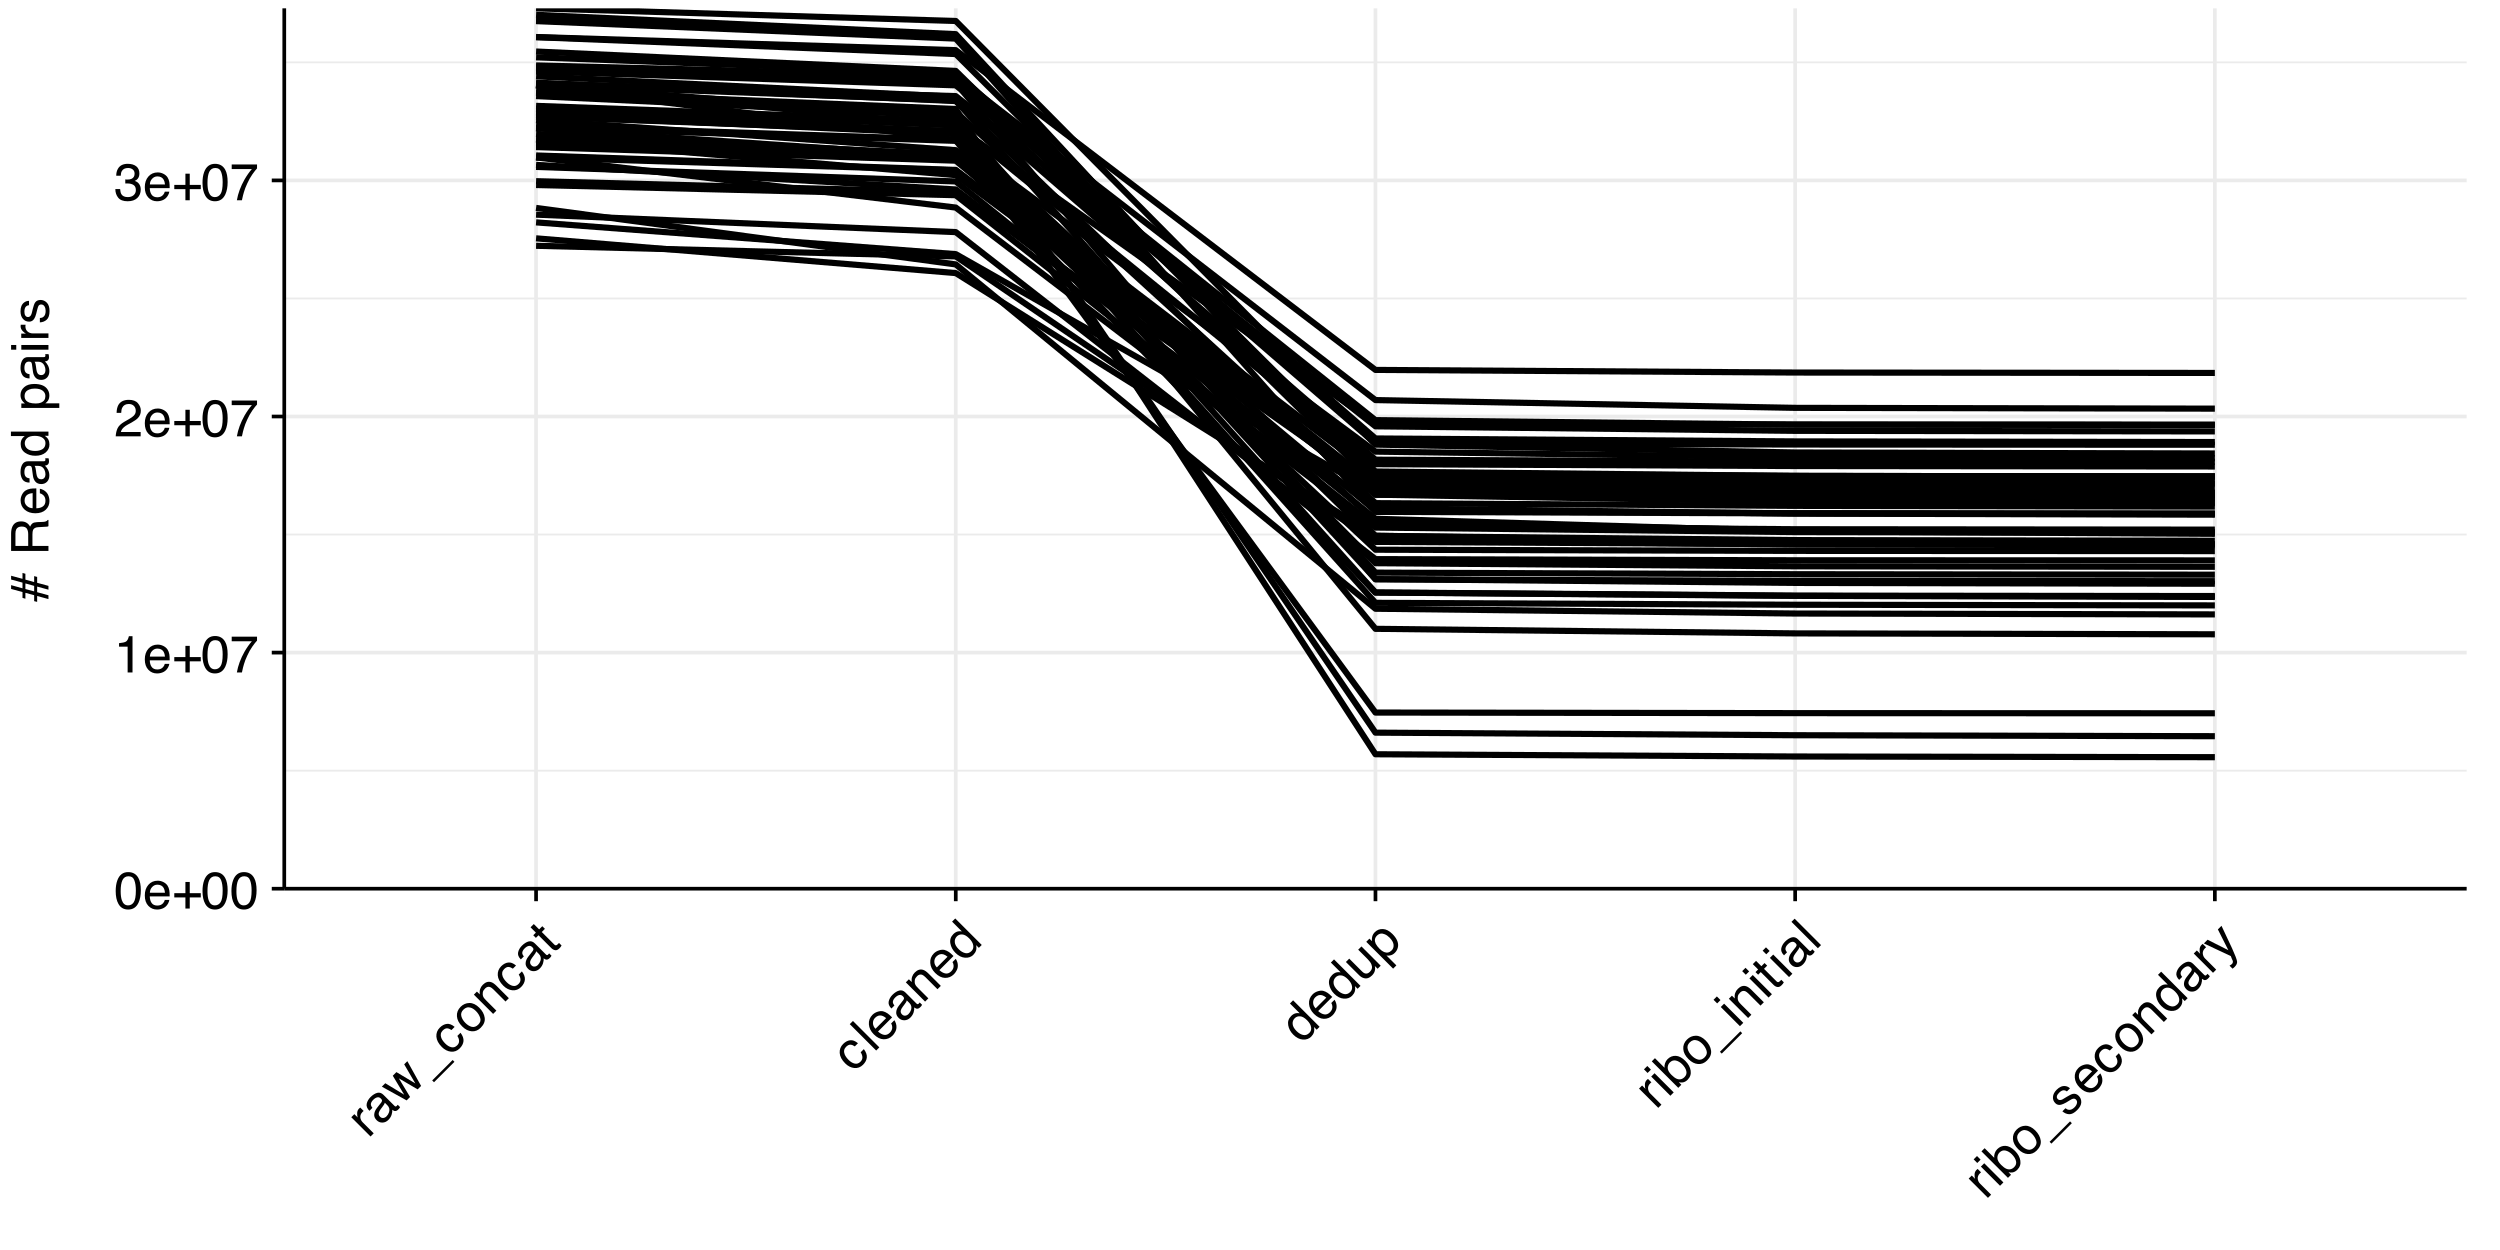 <?xml version="1.0" encoding="UTF-8"?>
<svg xmlns="http://www.w3.org/2000/svg" xmlns:xlink="http://www.w3.org/1999/xlink" width="432" height="216" viewBox="0 0 432 216">
<defs>
<g>
<g id="glyph-0-0">
<path d="M 0.297 0 L 0.297 -6.453 L 5.422 -6.453 L 5.422 0 Z M 4.609 -0.812 L 4.609 -5.641 L 1.094 -5.641 L 1.094 -0.812 Z M 4.609 -0.812 "/>
</g>
<g id="glyph-0-1">
<path d="M 2.438 -6.297 C 3.25 -6.297 3.836 -5.957 4.203 -5.281 C 4.484 -4.77 4.625 -4.062 4.625 -3.156 C 4.625 -2.301 4.492 -1.594 4.234 -1.031 C 3.867 -0.227 3.27 0.172 2.438 0.172 C 1.676 0.172 1.113 -0.156 0.75 -0.812 C 0.438 -1.363 0.281 -2.098 0.281 -3.016 C 0.281 -3.734 0.375 -4.348 0.562 -4.859 C 0.906 -5.816 1.531 -6.297 2.438 -6.297 Z M 2.422 -0.547 C 2.836 -0.547 3.164 -0.727 3.406 -1.094 C 3.645 -1.457 3.766 -2.133 3.766 -3.125 C 3.766 -3.844 3.676 -4.43 3.5 -4.891 C 3.332 -5.348 2.992 -5.578 2.484 -5.578 C 2.016 -5.578 1.672 -5.359 1.453 -4.922 C 1.242 -4.484 1.141 -3.836 1.141 -2.984 C 1.141 -2.348 1.207 -1.832 1.344 -1.438 C 1.551 -0.844 1.91 -0.547 2.422 -0.547 Z M 2.422 -0.547 "/>
</g>
<g id="glyph-0-2">
<path d="M 2.547 -4.812 C 2.879 -4.812 3.203 -4.734 3.516 -4.578 C 3.828 -4.422 4.066 -4.219 4.234 -3.969 C 4.391 -3.727 4.492 -3.453 4.547 -3.141 C 4.586 -2.922 4.609 -2.57 4.609 -2.094 L 1.172 -2.094 C 1.18 -1.625 1.289 -1.242 1.5 -0.953 C 1.707 -0.66 2.035 -0.516 2.484 -0.516 C 2.898 -0.516 3.227 -0.648 3.469 -0.922 C 3.613 -1.086 3.711 -1.273 3.766 -1.484 L 4.547 -1.484 C 4.523 -1.305 4.457 -1.109 4.344 -0.891 C 4.227 -0.68 4.098 -0.508 3.953 -0.375 C 3.711 -0.145 3.414 0.008 3.062 0.094 C 2.875 0.145 2.66 0.172 2.422 0.172 C 1.828 0.172 1.328 -0.039 0.922 -0.469 C 0.516 -0.895 0.312 -1.492 0.312 -2.266 C 0.312 -3.016 0.516 -3.625 0.922 -4.094 C 1.336 -4.57 1.879 -4.812 2.547 -4.812 Z M 3.797 -2.734 C 3.766 -3.078 3.691 -3.348 3.578 -3.547 C 3.359 -3.93 2.992 -4.125 2.484 -4.125 C 2.129 -4.125 1.828 -3.988 1.578 -3.719 C 1.328 -3.457 1.195 -3.129 1.188 -2.734 Z M 2.469 -4.828 Z M 2.469 -4.828 "/>
</g>
<g id="glyph-0-3">
<path d="M 0.406 -1.922 L 0.406 -2.656 L 2.328 -2.656 L 2.328 -4.594 L 3.078 -4.594 L 3.078 -2.656 L 4.984 -2.656 L 4.984 -1.922 L 3.078 -1.922 L 3.078 0 L 2.328 0 L 2.328 -1.922 Z M 0.406 -1.922 "/>
</g>
<g id="glyph-0-4">
<path d="M 0.859 -4.453 L 0.859 -5.062 C 1.43 -5.113 1.828 -5.203 2.047 -5.328 C 2.273 -5.461 2.445 -5.773 2.562 -6.266 L 3.188 -6.266 L 3.188 0 L 2.344 0 L 2.344 -4.453 Z M 0.859 -4.453 "/>
</g>
<g id="glyph-0-5">
<path d="M 4.703 -6.188 L 4.703 -5.5 C 4.504 -5.301 4.234 -4.957 3.891 -4.469 C 3.555 -3.988 3.266 -3.469 3.016 -2.906 C 2.754 -2.352 2.562 -1.852 2.438 -1.406 C 2.344 -1.113 2.227 -0.645 2.094 0 L 1.219 0 C 1.426 -1.195 1.867 -2.395 2.547 -3.594 C 2.941 -4.281 3.363 -4.879 3.812 -5.391 L 0.328 -5.391 L 0.328 -6.188 Z M 4.703 -6.188 "/>
</g>
<g id="glyph-0-6">
<path d="M 0.281 0 C 0.312 -0.539 0.422 -1.008 0.609 -1.406 C 0.805 -1.812 1.191 -2.18 1.766 -2.516 L 2.609 -3 C 2.984 -3.219 3.242 -3.406 3.391 -3.562 C 3.629 -3.801 3.75 -4.078 3.75 -4.391 C 3.75 -4.754 3.641 -5.047 3.422 -5.266 C 3.203 -5.484 2.91 -5.594 2.547 -5.594 C 2.004 -5.594 1.629 -5.383 1.422 -4.969 C 1.305 -4.75 1.242 -4.445 1.234 -4.062 L 0.438 -4.062 C 0.445 -4.602 0.547 -5.051 0.734 -5.406 C 1.078 -6.008 1.68 -6.312 2.547 -6.312 C 3.273 -6.312 3.801 -6.113 4.125 -5.719 C 4.457 -5.332 4.625 -4.906 4.625 -4.438 C 4.625 -3.926 4.445 -3.492 4.094 -3.141 C 3.895 -2.93 3.531 -2.676 3 -2.375 L 2.391 -2.047 C 2.109 -1.891 1.883 -1.738 1.719 -1.594 C 1.426 -1.344 1.242 -1.062 1.172 -0.75 L 4.594 -0.75 L 4.594 0 Z M 0.281 0 "/>
</g>
<g id="glyph-0-7">
<path d="M 2.344 0.172 C 1.594 0.172 1.051 -0.031 0.719 -0.438 C 0.383 -0.852 0.219 -1.352 0.219 -1.938 L 1.047 -1.938 C 1.078 -1.531 1.148 -1.234 1.266 -1.047 C 1.473 -0.711 1.844 -0.547 2.375 -0.547 C 2.789 -0.547 3.125 -0.656 3.375 -0.875 C 3.633 -1.102 3.766 -1.395 3.766 -1.75 C 3.766 -2.176 3.629 -2.473 3.359 -2.641 C 3.098 -2.816 2.734 -2.906 2.266 -2.906 C 2.211 -2.906 2.156 -2.906 2.094 -2.906 C 2.039 -2.906 1.988 -2.906 1.938 -2.906 L 1.938 -3.609 C 2.02 -3.598 2.086 -3.586 2.141 -3.578 C 2.191 -3.578 2.254 -3.578 2.328 -3.578 C 2.617 -3.578 2.859 -3.625 3.047 -3.719 C 3.379 -3.883 3.547 -4.176 3.547 -4.594 C 3.547 -4.914 3.438 -5.16 3.219 -5.328 C 3 -5.492 2.738 -5.578 2.438 -5.578 C 1.906 -5.578 1.539 -5.398 1.344 -5.047 C 1.227 -4.859 1.164 -4.586 1.156 -4.234 L 0.375 -4.234 C 0.375 -4.703 0.469 -5.098 0.656 -5.422 C 0.977 -6.004 1.547 -6.297 2.359 -6.297 C 2.992 -6.297 3.488 -6.148 3.844 -5.859 C 4.195 -5.578 4.375 -5.164 4.375 -4.625 C 4.375 -4.238 4.27 -3.926 4.062 -3.688 C 3.938 -3.539 3.77 -3.426 3.562 -3.344 C 3.895 -3.25 4.148 -3.07 4.328 -2.812 C 4.516 -2.551 4.609 -2.234 4.609 -1.859 C 4.609 -1.266 4.41 -0.773 4.016 -0.391 C 3.617 -0.016 3.062 0.172 2.344 0.172 Z M 2.344 0.172 "/>
</g>
<g id="glyph-1-0">
<path d="M 0.203 -0.203 L -4.359 -4.766 L -0.734 -8.391 L 3.828 -3.828 Z M 2.688 -3.844 L -0.719 -7.25 L -3.219 -4.75 L 0.188 -1.344 Z M 2.688 -3.844 "/>
</g>
<g id="glyph-1-1">
<path d="M -2.891 -3.766 L -2.359 -4.297 L -1.781 -3.719 C -1.852 -3.875 -1.883 -4.113 -1.875 -4.438 C -1.875 -4.77 -1.766 -5.047 -1.547 -5.266 C -1.535 -5.273 -1.516 -5.289 -1.484 -5.312 C -1.453 -5.332 -1.406 -5.375 -1.344 -5.438 L -0.75 -4.844 C -0.789 -4.82 -0.828 -4.797 -0.859 -4.766 C -0.891 -4.734 -0.922 -4.703 -0.953 -4.672 C -1.234 -4.391 -1.359 -4.082 -1.328 -3.75 C -1.297 -3.414 -1.16 -3.129 -0.922 -2.891 L 0.984 -0.984 L 0.438 -0.438 Z M -2.891 -3.766 "/>
</g>
<g id="glyph-1-2">
<path d="M -0.047 -1.734 C 0.117 -1.566 0.305 -1.492 0.516 -1.516 C 0.723 -1.535 0.91 -1.629 1.078 -1.797 C 1.273 -1.992 1.422 -2.234 1.516 -2.516 C 1.66 -2.973 1.562 -3.375 1.219 -3.719 L 0.781 -4.156 C 0.758 -4.051 0.707 -3.93 0.625 -3.797 C 0.539 -3.66 0.453 -3.535 0.359 -3.422 L 0.078 -3.047 C -0.098 -2.805 -0.207 -2.602 -0.25 -2.438 C -0.32 -2.176 -0.254 -1.941 -0.047 -1.734 Z M 0.188 -4.219 C 0.289 -4.363 0.32 -4.5 0.281 -4.625 C 0.25 -4.695 0.188 -4.781 0.094 -4.875 C -0.094 -5.062 -0.297 -5.129 -0.516 -5.078 C -0.742 -5.035 -0.984 -4.891 -1.234 -4.641 C -1.523 -4.348 -1.656 -4.062 -1.625 -3.781 C -1.602 -3.633 -1.516 -3.461 -1.359 -3.266 L -1.875 -2.75 C -2.281 -3.156 -2.438 -3.566 -2.344 -3.984 C -2.25 -4.398 -2.031 -4.781 -1.688 -5.125 C -1.301 -5.508 -0.91 -5.754 -0.516 -5.859 C -0.129 -5.953 0.223 -5.836 0.547 -5.516 L 2.453 -3.609 C 2.516 -3.547 2.578 -3.508 2.641 -3.5 C 2.703 -3.488 2.77 -3.52 2.844 -3.594 C 2.875 -3.625 2.898 -3.656 2.922 -3.688 C 2.941 -3.719 2.973 -3.754 3.016 -3.797 L 3.422 -3.391 C 3.359 -3.266 3.305 -3.18 3.266 -3.141 C 3.223 -3.098 3.16 -3.035 3.078 -2.953 C 2.891 -2.766 2.688 -2.688 2.469 -2.719 C 2.344 -2.758 2.207 -2.832 2.062 -2.938 C 2.094 -2.676 2.055 -2.383 1.953 -2.062 C 1.848 -1.738 1.664 -1.445 1.406 -1.188 C 1.102 -0.883 0.758 -0.727 0.375 -0.719 C -0.008 -0.707 -0.344 -0.844 -0.625 -1.125 C -0.938 -1.438 -1.078 -1.77 -1.047 -2.125 C -1.023 -2.488 -0.879 -2.848 -0.609 -3.203 Z M -1.672 -5.141 Z M -1.672 -5.141 "/>
</g>
<g id="glyph-1-3">
<path d="M -2.672 -3.984 L 0.594 -2 L -1.375 -5.281 L -0.75 -5.906 L 2.516 -3.953 L 0.594 -7.25 L 1.141 -7.797 L 3.516 -3.516 L 2.922 -2.922 L -0.328 -4.828 L 1.609 -1.609 L 1.016 -1.016 L -3.266 -3.391 Z M -2.672 -3.984 "/>
</g>
<g id="glyph-1-4">
<path d="M 0.797 0.797 L 0.484 0.484 L 4.016 -3.047 L 4.328 -2.734 Z M 0.797 0.797 "/>
</g>
<g id="glyph-1-5">
<path d="M -1.734 -5.109 C -1.359 -5.484 -0.957 -5.695 -0.531 -5.75 C -0.113 -5.812 0.336 -5.641 0.828 -5.234 L 0.281 -4.688 C 0.039 -4.863 -0.203 -4.961 -0.453 -4.984 C -0.703 -5.004 -0.961 -4.879 -1.234 -4.609 C -1.586 -4.254 -1.664 -3.82 -1.469 -3.312 C -1.344 -3 -1.113 -2.676 -0.781 -2.344 C -0.445 -2.008 -0.098 -1.801 0.266 -1.719 C 0.629 -1.633 0.961 -1.742 1.266 -2.047 C 1.492 -2.273 1.602 -2.523 1.594 -2.797 C 1.594 -3.078 1.492 -3.367 1.297 -3.672 L 1.844 -4.219 C 2.227 -3.707 2.398 -3.227 2.359 -2.781 C 2.316 -2.332 2.098 -1.91 1.703 -1.516 C 1.273 -1.086 0.77 -0.898 0.188 -0.953 C -0.383 -1.016 -0.906 -1.281 -1.375 -1.75 C -1.969 -2.344 -2.285 -2.941 -2.328 -3.547 C -2.367 -4.148 -2.172 -4.672 -1.734 -5.109 Z M -1.797 -5.016 Z M -1.797 -5.016 "/>
</g>
<g id="glyph-1-6">
<path d="M 1.375 -2.094 C 1.738 -2.457 1.848 -2.848 1.703 -3.266 C 1.566 -3.691 1.328 -4.078 0.984 -4.422 C 0.672 -4.734 0.367 -4.93 0.078 -5.016 C -0.391 -5.172 -0.816 -5.055 -1.203 -4.672 C -1.547 -4.328 -1.66 -3.945 -1.547 -3.531 C -1.441 -3.125 -1.207 -2.738 -0.844 -2.375 C -0.488 -2.02 -0.117 -1.797 0.266 -1.703 C 0.66 -1.617 1.031 -1.75 1.375 -2.094 Z M -1.672 -5.172 C -1.242 -5.598 -0.738 -5.816 -0.156 -5.828 C 0.426 -5.836 0.992 -5.566 1.547 -5.016 C 2.086 -4.473 2.398 -3.895 2.484 -3.281 C 2.578 -2.676 2.348 -2.098 1.797 -1.547 C 1.348 -1.098 0.832 -0.895 0.25 -0.938 C -0.332 -0.977 -0.883 -1.258 -1.406 -1.781 C -1.969 -2.344 -2.27 -2.926 -2.312 -3.531 C -2.363 -4.145 -2.148 -4.691 -1.672 -5.172 Z M -1.672 -5.141 Z M -1.672 -5.141 "/>
</g>
<g id="glyph-1-7">
<path d="M -2.922 -3.734 L -2.391 -4.266 L -1.906 -3.781 C -1.945 -4.156 -1.922 -4.469 -1.828 -4.719 C -1.742 -4.977 -1.594 -5.219 -1.375 -5.438 C -0.906 -5.906 -0.422 -6.055 0.078 -5.891 C 0.348 -5.805 0.656 -5.594 1 -5.25 L 3.125 -3.125 L 2.547 -2.547 L 0.453 -4.641 C 0.254 -4.836 0.066 -4.973 -0.109 -5.047 C -0.422 -5.148 -0.707 -5.07 -0.969 -4.812 C -1.102 -4.676 -1.195 -4.562 -1.25 -4.469 C -1.363 -4.27 -1.41 -4.035 -1.391 -3.766 C -1.379 -3.566 -1.328 -3.395 -1.234 -3.25 C -1.141 -3.102 -0.988 -2.926 -0.781 -2.719 L 0.969 -0.969 L 0.406 -0.406 Z M -1.688 -5.125 Z M -1.688 -5.125 "/>
</g>
<g id="glyph-1-8">
<path d="M -3.734 -4.766 L -3.172 -5.328 L -2.25 -4.406 L -1.703 -4.953 L -1.25 -4.5 L -1.797 -3.953 L 0.375 -1.781 C 0.488 -1.664 0.609 -1.629 0.734 -1.672 C 0.797 -1.691 0.879 -1.754 0.984 -1.859 C 1.004 -1.879 1.031 -1.906 1.062 -1.938 C 1.102 -1.977 1.145 -2.02 1.188 -2.062 L 1.625 -1.625 C 1.582 -1.539 1.531 -1.457 1.469 -1.375 C 1.406 -1.289 1.332 -1.207 1.25 -1.125 C 1 -0.875 0.754 -0.77 0.516 -0.812 C 0.273 -0.852 0.055 -0.973 -0.141 -1.172 L -2.359 -3.391 L -2.812 -2.938 L -3.266 -3.391 L -2.812 -3.844 Z M -3.734 -4.766 "/>
</g>
<g id="glyph-1-9">
<path d="M -4.125 -5 L -3.578 -5.547 L 0.984 -0.984 L 0.438 -0.438 Z M -4.125 -5 "/>
</g>
<g id="glyph-1-10">
<path d="M -1.609 -5.203 C -1.367 -5.441 -1.082 -5.613 -0.75 -5.719 C -0.426 -5.832 -0.113 -5.863 0.188 -5.812 C 0.469 -5.738 0.738 -5.613 1 -5.438 C 1.188 -5.312 1.445 -5.082 1.781 -4.75 L -0.656 -2.312 C -0.312 -1.988 0.035 -1.797 0.391 -1.734 C 0.742 -1.672 1.078 -1.797 1.391 -2.109 C 1.691 -2.41 1.828 -2.742 1.797 -3.109 C 1.785 -3.328 1.723 -3.523 1.609 -3.703 L 2.172 -4.266 C 2.273 -4.117 2.363 -3.93 2.438 -3.703 C 2.508 -3.473 2.539 -3.258 2.531 -3.062 C 2.531 -2.727 2.43 -2.41 2.234 -2.109 C 2.141 -1.93 2.008 -1.758 1.844 -1.594 C 1.414 -1.164 0.906 -0.957 0.312 -0.969 C -0.27 -0.988 -0.836 -1.273 -1.391 -1.828 C -1.91 -2.348 -2.191 -2.922 -2.234 -3.547 C -2.285 -4.18 -2.078 -4.734 -1.609 -5.203 Z M 0.75 -4.625 C 0.488 -4.844 0.242 -4.984 0.016 -5.047 C -0.41 -5.16 -0.805 -5.035 -1.172 -4.672 C -1.422 -4.422 -1.539 -4.113 -1.531 -3.75 C -1.52 -3.383 -1.375 -3.062 -1.094 -2.781 Z M -1.656 -5.156 Z M -1.656 -5.156 "/>
</g>
<g id="glyph-1-11">
<path d="M -0.859 -2.391 C -0.504 -2.035 -0.129 -1.812 0.266 -1.719 C 0.66 -1.625 1.023 -1.742 1.359 -2.078 C 1.617 -2.336 1.719 -2.66 1.656 -3.047 C 1.602 -3.441 1.367 -3.848 0.953 -4.266 C 0.523 -4.691 0.129 -4.914 -0.234 -4.938 C -0.609 -4.969 -0.922 -4.859 -1.172 -4.609 C -1.453 -4.328 -1.57 -3.988 -1.531 -3.594 C -1.5 -3.207 -1.273 -2.805 -0.859 -2.391 Z M -1.781 -5 C -1.531 -5.25 -1.258 -5.406 -0.969 -5.469 C -0.82 -5.508 -0.602 -5.508 -0.312 -5.469 L -2 -7.156 L -1.453 -7.703 L 3.125 -3.125 L 2.625 -2.625 L 2.156 -3.094 C 2.227 -2.75 2.223 -2.441 2.141 -2.172 C 2.055 -1.898 1.898 -1.648 1.672 -1.422 C 1.297 -1.047 0.816 -0.879 0.234 -0.922 C -0.348 -0.961 -0.898 -1.242 -1.422 -1.766 C -1.898 -2.242 -2.191 -2.785 -2.297 -3.391 C -2.41 -4.004 -2.238 -4.539 -1.781 -5 Z M -1.781 -5 "/>
</g>
<g id="glyph-1-12">
<path d="M -2.359 -4.297 L -0.141 -2.078 C 0.023 -1.91 0.188 -1.801 0.344 -1.75 C 0.645 -1.656 0.93 -1.742 1.203 -2.016 C 1.586 -2.398 1.676 -2.832 1.469 -3.312 C 1.363 -3.582 1.148 -3.879 0.828 -4.203 L -0.812 -5.844 L -0.25 -6.406 L 3.078 -3.078 L 2.547 -2.547 L 2.062 -3.031 C 2.113 -2.832 2.129 -2.641 2.109 -2.453 C 2.078 -2.066 1.906 -1.719 1.594 -1.406 C 1.125 -0.938 0.645 -0.781 0.156 -0.938 C -0.113 -1 -0.391 -1.172 -0.672 -1.453 L -2.938 -3.719 Z M -1.672 -5.141 Z M -1.672 -5.141 "/>
</g>
<g id="glyph-1-13">
<path d="M 1.438 -2.188 C 1.695 -2.445 1.805 -2.773 1.766 -3.172 C 1.723 -3.566 1.488 -3.977 1.062 -4.406 C 0.789 -4.676 0.52 -4.863 0.25 -4.969 C -0.27 -5.195 -0.723 -5.117 -1.109 -4.734 C -1.492 -4.348 -1.566 -3.891 -1.328 -3.359 C -1.18 -3.066 -0.953 -2.766 -0.641 -2.453 C -0.379 -2.191 -0.125 -2.008 0.125 -1.906 C 0.613 -1.707 1.051 -1.801 1.438 -2.188 Z M -2.953 -3.672 L -2.406 -4.219 L -1.969 -3.781 C -2 -4.039 -1.988 -4.281 -1.938 -4.5 C -1.875 -4.812 -1.719 -5.094 -1.469 -5.344 C -1.082 -5.727 -0.613 -5.906 -0.062 -5.875 C 0.477 -5.852 1.02 -5.57 1.562 -5.031 C 2.281 -4.312 2.609 -3.609 2.547 -2.922 C 2.492 -2.473 2.312 -2.094 2 -1.781 C 1.75 -1.531 1.484 -1.379 1.203 -1.328 C 1.047 -1.273 0.828 -1.266 0.547 -1.297 L 2.25 0.406 L 1.688 0.969 Z M -2.953 -3.672 "/>
</g>
<g id="glyph-1-14">
<path d="M -2.906 -3.719 L -2.328 -4.297 L 0.984 -0.984 L 0.406 -0.406 Z M -4.156 -4.969 L -3.578 -5.547 L -2.953 -4.922 L -3.531 -4.344 Z M -4.156 -4.969 "/>
</g>
<g id="glyph-1-15">
<path d="M -4.219 -4.938 L -3.672 -5.484 L -2.016 -3.828 C -2.047 -4.109 -2.016 -4.375 -1.922 -4.625 C -1.836 -4.883 -1.695 -5.113 -1.5 -5.312 C -1.094 -5.719 -0.617 -5.91 -0.078 -5.891 C 0.461 -5.867 1.016 -5.578 1.578 -5.016 C 2.098 -4.492 2.406 -3.93 2.5 -3.328 C 2.594 -2.723 2.414 -2.195 1.969 -1.75 C 1.719 -1.5 1.441 -1.348 1.141 -1.297 C 0.961 -1.266 0.734 -1.273 0.453 -1.328 L 0.891 -0.891 L 0.359 -0.359 Z M 1.438 -2.219 C 1.738 -2.52 1.844 -2.863 1.75 -3.25 C 1.664 -3.645 1.426 -4.039 1.031 -4.438 C 0.688 -4.781 0.32 -4.992 -0.062 -5.078 C -0.445 -5.16 -0.789 -5.051 -1.094 -4.75 C -1.344 -4.5 -1.469 -4.188 -1.469 -3.812 C -1.469 -3.438 -1.25 -3.031 -0.812 -2.594 C -0.488 -2.27 -0.195 -2.051 0.062 -1.938 C 0.57 -1.719 1.031 -1.812 1.438 -2.219 Z M 1.438 -2.219 "/>
</g>
<g id="glyph-1-16">
<path d="M -0.312 -1.781 C -0.102 -1.613 0.086 -1.523 0.266 -1.516 C 0.586 -1.461 0.922 -1.609 1.266 -1.953 C 1.473 -2.16 1.609 -2.391 1.672 -2.641 C 1.734 -2.891 1.676 -3.102 1.5 -3.281 C 1.352 -3.426 1.18 -3.473 0.984 -3.422 C 0.859 -3.398 0.648 -3.297 0.359 -3.109 L -0.203 -2.766 C -0.566 -2.566 -0.859 -2.441 -1.078 -2.391 C -1.461 -2.297 -1.789 -2.383 -2.062 -2.656 C -2.375 -2.969 -2.508 -3.332 -2.469 -3.75 C -2.438 -4.176 -2.227 -4.582 -1.844 -4.969 C -1.344 -5.469 -0.836 -5.68 -0.328 -5.609 C -0.016 -5.566 0.25 -5.438 0.469 -5.219 L -0.062 -4.688 C -0.195 -4.801 -0.359 -4.867 -0.547 -4.891 C -0.816 -4.91 -1.109 -4.766 -1.422 -4.453 C -1.641 -4.234 -1.766 -4.031 -1.797 -3.844 C -1.828 -3.656 -1.773 -3.492 -1.641 -3.359 C -1.492 -3.211 -1.301 -3.164 -1.062 -3.219 C -0.926 -3.25 -0.758 -3.332 -0.562 -3.469 L -0.094 -3.75 C 0.395 -4.051 0.754 -4.223 0.984 -4.266 C 1.348 -4.336 1.68 -4.223 1.984 -3.922 C 2.285 -3.617 2.43 -3.25 2.422 -2.812 C 2.41 -2.375 2.176 -1.926 1.719 -1.469 C 1.219 -0.969 0.754 -0.727 0.328 -0.75 C -0.098 -0.77 -0.488 -0.938 -0.844 -1.25 Z M -1.844 -4.969 Z M -1.844 -4.969 "/>
</g>
<g id="glyph-1-17">
<path d="M -0.844 -5.812 L -0.219 -6.438 C -0.07 -6.145 0.238 -5.477 0.719 -4.438 C 1.094 -3.664 1.391 -3.035 1.609 -2.547 C 2.141 -1.367 2.426 -0.617 2.469 -0.297 C 2.52 0.016 2.383 0.332 2.062 0.656 C 1.977 0.738 1.914 0.797 1.875 0.828 C 1.832 0.859 1.77 0.906 1.688 0.969 L 1.172 0.453 C 1.297 0.367 1.383 0.312 1.438 0.281 C 1.488 0.25 1.535 0.211 1.578 0.172 C 1.672 0.078 1.723 -0.008 1.734 -0.094 C 1.754 -0.188 1.758 -0.27 1.75 -0.344 C 1.727 -0.383 1.672 -0.508 1.578 -0.719 C 1.492 -0.938 1.43 -1.098 1.391 -1.203 L -3.266 -3.391 L -2.625 -4.031 L 0.969 -2.219 Z M -1.812 -5 Z M -1.812 -5 "/>
</g>
<g id="glyph-2-0">
<path d="M 0 -0.297 L -6.453 -0.297 L -6.453 -5.422 L 0 -5.422 Z M -0.812 -4.609 L -5.641 -4.609 L -5.641 -1.094 L -0.812 -1.094 Z M -0.812 -4.609 "/>
</g>
<g id="glyph-2-1">
<path d="M -2.469 -0.125 L -2.469 -1.156 L -3.984 -1.562 L -3.984 -0.547 L -4.484 -0.688 L -4.484 -1.703 L -6.453 -2.234 L -6.453 -2.891 L -4.484 -2.344 L -4.484 -3.328 L -6.453 -3.859 L -6.453 -4.516 L -4.484 -3.984 L -4.484 -5 L -3.984 -4.859 L -3.984 -3.844 L -2.469 -3.422 L -2.469 -4.453 L -1.953 -4.312 L -1.953 -3.297 L 0 -2.766 L 0 -2.109 L -1.953 -2.641 L -1.953 -1.672 L 0 -1.141 L 0 -0.484 L -1.953 -1.016 L -1.953 0 Z M -2.469 -2.766 L -3.984 -3.188 L -3.984 -2.219 L -2.469 -1.812 Z M -2.469 -2.766 "/>
</g>
<g id="glyph-2-2">
</g>
<g id="glyph-2-3">
<path d="M -3.5 -3.688 C -3.5 -4.094 -3.578 -4.414 -3.734 -4.656 C -3.898 -4.895 -4.195 -5.016 -4.625 -5.016 C -5.094 -5.016 -5.41 -4.848 -5.578 -4.516 C -5.66 -4.336 -5.703 -4.098 -5.703 -3.797 L -5.703 -1.672 L -3.5 -1.672 Z M -6.453 -0.797 L -6.453 -3.781 C -6.453 -4.27 -6.379 -4.676 -6.234 -5 C -5.961 -5.602 -5.457 -5.906 -4.719 -5.906 C -4.332 -5.906 -4.016 -5.82 -3.766 -5.656 C -3.516 -5.5 -3.316 -5.281 -3.172 -5 C -3.066 -5.25 -2.93 -5.438 -2.766 -5.562 C -2.598 -5.688 -2.328 -5.758 -1.953 -5.781 L -1.094 -5.812 C -0.844 -5.82 -0.66 -5.844 -0.547 -5.875 C -0.336 -5.926 -0.203 -6.02 -0.141 -6.156 L 0 -6.156 L 0 -5.078 C -0.051 -5.047 -0.117 -5.02 -0.203 -5 C -0.297 -4.988 -0.469 -4.977 -0.719 -4.969 L -1.797 -4.906 C -2.223 -4.883 -2.508 -4.727 -2.656 -4.438 C -2.727 -4.27 -2.766 -4.008 -2.766 -3.656 L -2.766 -1.672 L 0 -1.672 L 0 -0.797 Z M -6.453 -0.797 "/>
</g>
<g id="glyph-2-4">
<path d="M -4.812 -2.547 C -4.812 -2.879 -4.734 -3.203 -4.578 -3.516 C -4.422 -3.828 -4.219 -4.066 -3.969 -4.234 C -3.727 -4.391 -3.453 -4.492 -3.141 -4.547 C -2.922 -4.586 -2.57 -4.609 -2.094 -4.609 L -2.094 -1.172 C -1.625 -1.18 -1.242 -1.289 -0.953 -1.5 C -0.66 -1.707 -0.516 -2.035 -0.516 -2.484 C -0.516 -2.898 -0.648 -3.227 -0.922 -3.469 C -1.086 -3.613 -1.273 -3.711 -1.484 -3.766 L -1.484 -4.547 C -1.305 -4.523 -1.109 -4.457 -0.891 -4.344 C -0.68 -4.227 -0.508 -4.098 -0.375 -3.953 C -0.145 -3.711 0.008 -3.414 0.094 -3.062 C 0.145 -2.875 0.172 -2.66 0.172 -2.422 C 0.172 -1.828 -0.039 -1.328 -0.469 -0.922 C -0.895 -0.516 -1.492 -0.312 -2.266 -0.312 C -3.016 -0.312 -3.625 -0.516 -4.094 -0.922 C -4.57 -1.336 -4.812 -1.879 -4.812 -2.547 Z M -2.734 -3.797 C -3.078 -3.766 -3.348 -3.691 -3.547 -3.578 C -3.93 -3.359 -4.125 -2.992 -4.125 -2.484 C -4.125 -2.129 -3.988 -1.828 -3.719 -1.578 C -3.457 -1.328 -3.129 -1.195 -2.734 -1.188 Z M -4.828 -2.469 Z M -4.828 -2.469 "/>
</g>
<g id="glyph-2-5">
<path d="M -1.25 -1.188 C -1.02 -1.188 -0.836 -1.27 -0.703 -1.438 C -0.578 -1.602 -0.516 -1.801 -0.516 -2.031 C -0.516 -2.312 -0.578 -2.582 -0.703 -2.844 C -0.922 -3.281 -1.273 -3.5 -1.766 -3.5 L -2.391 -3.5 C -2.328 -3.406 -2.273 -3.281 -2.234 -3.125 C -2.203 -2.969 -2.176 -2.816 -2.156 -2.672 L -2.094 -2.203 C -2.051 -1.91 -1.988 -1.691 -1.906 -1.547 C -1.77 -1.305 -1.551 -1.188 -1.25 -1.188 Z M -2.859 -3.109 C -2.879 -3.285 -2.953 -3.406 -3.078 -3.469 C -3.148 -3.5 -3.254 -3.516 -3.391 -3.516 C -3.648 -3.516 -3.844 -3.414 -3.969 -3.219 C -4.094 -3.031 -4.156 -2.758 -4.156 -2.406 C -4.156 -1.988 -4.039 -1.695 -3.812 -1.531 C -3.695 -1.438 -3.516 -1.375 -3.266 -1.344 L -3.266 -0.609 C -3.848 -0.617 -4.254 -0.801 -4.484 -1.156 C -4.711 -1.52 -4.828 -1.941 -4.828 -2.422 C -4.828 -2.973 -4.719 -3.426 -4.5 -3.781 C -4.289 -4.125 -3.961 -4.297 -3.516 -4.297 L -0.812 -4.297 C -0.727 -4.297 -0.66 -4.312 -0.609 -4.344 C -0.555 -4.375 -0.531 -4.441 -0.531 -4.547 C -0.531 -4.586 -0.531 -4.629 -0.531 -4.672 C -0.539 -4.711 -0.551 -4.758 -0.562 -4.812 L 0.016 -4.812 C 0.055 -4.688 0.078 -4.594 0.078 -4.531 C 0.086 -4.469 0.094 -4.379 0.094 -4.266 C 0.094 -3.992 0 -3.797 -0.188 -3.672 C -0.289 -3.609 -0.438 -3.562 -0.625 -3.531 C -0.414 -3.375 -0.234 -3.145 -0.078 -2.844 C 0.078 -2.539 0.156 -2.207 0.156 -1.844 C 0.156 -1.406 0.023 -1.047 -0.234 -0.766 C -0.504 -0.492 -0.836 -0.359 -1.234 -0.359 C -1.672 -0.359 -2.008 -0.492 -2.25 -0.766 C -2.488 -1.035 -2.633 -1.395 -2.688 -1.844 Z M -4.828 -2.453 Z M -4.828 -2.453 "/>
</g>
<g id="glyph-2-6">
<path d="M -2.297 -1.078 C -1.797 -1.078 -1.375 -1.18 -1.031 -1.391 C -0.688 -1.609 -0.516 -1.957 -0.516 -2.438 C -0.516 -2.801 -0.672 -3.098 -0.984 -3.328 C -1.305 -3.566 -1.758 -3.688 -2.344 -3.688 C -2.945 -3.688 -3.391 -3.562 -3.672 -3.312 C -3.953 -3.07 -4.094 -2.773 -4.094 -2.422 C -4.094 -2.023 -3.941 -1.703 -3.641 -1.453 C -3.336 -1.203 -2.891 -1.078 -2.297 -1.078 Z M -4.797 -2.266 C -4.797 -2.629 -4.719 -2.93 -4.562 -3.172 C -4.477 -3.316 -4.32 -3.477 -4.094 -3.656 L -6.484 -3.656 L -6.484 -4.422 L 0 -4.422 L 0 -3.703 L -0.656 -3.703 C -0.363 -3.516 -0.148 -3.297 -0.016 -3.047 C 0.109 -2.797 0.172 -2.508 0.172 -2.188 C 0.172 -1.656 -0.047 -1.195 -0.484 -0.812 C -0.93 -0.438 -1.52 -0.25 -2.25 -0.25 C -2.938 -0.25 -3.531 -0.422 -4.031 -0.766 C -4.539 -1.117 -4.797 -1.617 -4.797 -2.266 Z M -4.797 -2.266 "/>
</g>
<g id="glyph-2-7">
<path d="M -0.531 -2.562 C -0.531 -2.938 -0.68 -3.242 -0.984 -3.484 C -1.297 -3.734 -1.758 -3.859 -2.375 -3.859 C -2.75 -3.859 -3.07 -3.801 -3.344 -3.688 C -3.863 -3.488 -4.125 -3.113 -4.125 -2.562 C -4.125 -2.02 -3.852 -1.645 -3.312 -1.438 C -3.008 -1.332 -2.633 -1.281 -2.188 -1.281 C -1.82 -1.281 -1.516 -1.332 -1.266 -1.438 C -0.773 -1.645 -0.531 -2.02 -0.531 -2.562 Z M -4.688 -0.516 L -4.688 -1.281 L -4.062 -1.281 C -4.27 -1.445 -4.438 -1.625 -4.562 -1.812 C -4.738 -2.07 -4.828 -2.383 -4.828 -2.75 C -4.828 -3.281 -4.617 -3.727 -4.203 -4.094 C -3.797 -4.469 -3.211 -4.656 -2.453 -4.656 C -1.43 -4.656 -0.703 -4.391 -0.266 -3.859 C 0.016 -3.516 0.156 -3.117 0.156 -2.672 C 0.156 -2.316 0.078 -2.02 -0.078 -1.781 C -0.16 -1.633 -0.312 -1.477 -0.531 -1.312 L 1.875 -1.312 L 1.875 -0.516 Z M -4.688 -0.516 "/>
</g>
<g id="glyph-2-8">
<path d="M -4.688 -0.578 L -4.688 -1.391 L 0 -1.391 L 0 -0.578 Z M -6.453 -0.578 L -6.453 -1.391 L -5.562 -1.391 L -5.562 -0.578 Z M -6.453 -0.578 "/>
</g>
<g id="glyph-2-9">
<path d="M -4.703 -0.609 L -4.703 -1.359 L -3.891 -1.359 C -4.047 -1.422 -4.238 -1.57 -4.469 -1.812 C -4.695 -2.051 -4.812 -2.328 -4.812 -2.641 C -4.812 -2.648 -4.805 -2.672 -4.797 -2.703 C -4.797 -2.742 -4.797 -2.805 -4.797 -2.891 L -3.953 -2.891 C -3.961 -2.848 -3.969 -2.805 -3.969 -2.766 C -3.977 -2.723 -3.984 -2.676 -3.984 -2.625 C -3.984 -2.227 -3.852 -1.922 -3.594 -1.703 C -3.332 -1.492 -3.035 -1.391 -2.703 -1.391 L 0 -1.391 L 0 -0.609 Z M -4.703 -0.609 "/>
</g>
<g id="glyph-2-10">
<path d="M -1.484 -1.047 C -1.211 -1.066 -1.008 -1.133 -0.875 -1.25 C -0.613 -1.445 -0.484 -1.789 -0.484 -2.281 C -0.484 -2.57 -0.547 -2.828 -0.672 -3.047 C -0.805 -3.273 -1.004 -3.391 -1.266 -3.391 C -1.473 -3.391 -1.629 -3.301 -1.734 -3.125 C -1.797 -3.008 -1.867 -2.785 -1.953 -2.453 L -2.109 -1.812 C -2.211 -1.414 -2.328 -1.125 -2.453 -0.938 C -2.66 -0.594 -2.953 -0.422 -3.328 -0.422 C -3.773 -0.422 -4.133 -0.582 -4.406 -0.906 C -4.688 -1.227 -4.828 -1.66 -4.828 -2.203 C -4.828 -2.91 -4.617 -3.422 -4.203 -3.734 C -3.941 -3.93 -3.66 -4.023 -3.359 -4.016 L -3.359 -3.266 C -3.535 -3.254 -3.695 -3.191 -3.844 -3.078 C -4.051 -2.898 -4.156 -2.586 -4.156 -2.141 C -4.156 -1.836 -4.098 -1.609 -3.984 -1.453 C -3.867 -1.297 -3.719 -1.219 -3.531 -1.219 C -3.32 -1.219 -3.156 -1.32 -3.031 -1.531 C -2.957 -1.645 -2.895 -1.816 -2.844 -2.047 L -2.719 -2.578 C -2.582 -3.141 -2.445 -3.52 -2.312 -3.719 C -2.113 -4.02 -1.797 -4.172 -1.359 -4.172 C -0.941 -4.172 -0.578 -4.008 -0.266 -3.688 C 0.035 -3.375 0.188 -2.895 0.188 -2.25 C 0.188 -1.551 0.023 -1.055 -0.297 -0.766 C -0.617 -0.473 -1.016 -0.316 -1.484 -0.297 Z M -4.828 -2.219 Z M -4.828 -2.219 "/>
</g>
</g>
<clipPath id="clip-0">
<path clip-rule="nonzero" d="M 49.121 1.441 L 426.242 1.441 L 426.242 153.57 L 49.121 153.57 Z M 49.121 1.441 "/>
</clipPath>
<clipPath id="clip-1">
<path clip-rule="nonzero" d="M 49.121 133 L 426.242 133 L 426.242 134 L 49.121 134 Z M 49.121 133 "/>
</clipPath>
<clipPath id="clip-2">
<path clip-rule="nonzero" d="M 49.121 92 L 426.242 92 L 426.242 93 L 49.121 93 Z M 49.121 92 "/>
</clipPath>
<clipPath id="clip-3">
<path clip-rule="nonzero" d="M 49.121 51 L 426.242 51 L 426.242 52 L 49.121 52 Z M 49.121 51 "/>
</clipPath>
<clipPath id="clip-4">
<path clip-rule="nonzero" d="M 49.121 10 L 426.242 10 L 426.242 11 L 49.121 11 Z M 49.121 10 "/>
</clipPath>
<clipPath id="clip-5">
<path clip-rule="nonzero" d="M 49.121 153 L 426.242 153 L 426.242 153.57 L 49.121 153.57 Z M 49.121 153 "/>
</clipPath>
<clipPath id="clip-6">
<path clip-rule="nonzero" d="M 49.121 112 L 426.242 112 L 426.242 114 L 49.121 114 Z M 49.121 112 "/>
</clipPath>
<clipPath id="clip-7">
<path clip-rule="nonzero" d="M 49.121 71 L 426.242 71 L 426.242 73 L 49.121 73 Z M 49.121 71 "/>
</clipPath>
<clipPath id="clip-8">
<path clip-rule="nonzero" d="M 49.121 30 L 426.242 30 L 426.242 32 L 49.121 32 Z M 49.121 30 "/>
</clipPath>
<clipPath id="clip-9">
<path clip-rule="nonzero" d="M 92 1.441 L 93 1.441 L 93 153.57 L 92 153.57 Z M 92 1.441 "/>
</clipPath>
<clipPath id="clip-10">
<path clip-rule="nonzero" d="M 164 1.441 L 166 1.441 L 166 153.57 L 164 153.57 Z M 164 1.441 "/>
</clipPath>
<clipPath id="clip-11">
<path clip-rule="nonzero" d="M 237 1.441 L 238 1.441 L 238 153.57 L 237 153.57 Z M 237 1.441 "/>
</clipPath>
<clipPath id="clip-12">
<path clip-rule="nonzero" d="M 309 1.441 L 311 1.441 L 311 153.57 L 309 153.57 Z M 309 1.441 "/>
</clipPath>
<clipPath id="clip-13">
<path clip-rule="nonzero" d="M 382 1.441 L 384 1.441 L 384 153.57 L 382 153.57 Z M 382 1.441 "/>
</clipPath>
<clipPath id="clip-14">
<path clip-rule="nonzero" d="M 92 1.441 L 384 1.441 L 384 79 L 92 79 Z M 92 1.441 "/>
</clipPath>
</defs>
<rect x="-43.2" y="-21.6" width="518.4" height="259.2" fill="rgb(100%, 100%, 100%)" fill-opacity="1"/>
<g clip-path="url(#clip-0)">
<path fill-rule="nonzero" fill="rgb(100%, 100%, 100%)" fill-opacity="1" d="M 49.121 153.566 L 426.242 153.566 L 426.242 1.438 L 49.121 1.438 Z M 49.121 153.566 "/>
</g>
<g clip-path="url(#clip-1)">
<path fill="none" stroke-width="0.32" stroke-linecap="butt" stroke-linejoin="round" stroke="rgb(92.157%, 92.157%, 92.157%)" stroke-opacity="1" stroke-miterlimit="10" d="M 49.121 133.168 L 426.238 133.168 "/>
</g>
<g clip-path="url(#clip-2)">
<path fill="none" stroke-width="0.32" stroke-linecap="butt" stroke-linejoin="round" stroke="rgb(92.157%, 92.157%, 92.157%)" stroke-opacity="1" stroke-miterlimit="10" d="M 49.121 92.371 L 426.238 92.371 "/>
</g>
<g clip-path="url(#clip-3)">
<path fill="none" stroke-width="0.32" stroke-linecap="butt" stroke-linejoin="round" stroke="rgb(92.157%, 92.157%, 92.157%)" stroke-opacity="1" stroke-miterlimit="10" d="M 49.121 51.574 L 426.238 51.574 "/>
</g>
<g clip-path="url(#clip-4)">
<path fill="none" stroke-width="0.32" stroke-linecap="butt" stroke-linejoin="round" stroke="rgb(92.157%, 92.157%, 92.157%)" stroke-opacity="1" stroke-miterlimit="10" d="M 49.121 10.777 L 426.238 10.777 "/>
</g>
<g clip-path="url(#clip-5)">
<path fill="none" stroke-width="0.64" stroke-linecap="butt" stroke-linejoin="round" stroke="rgb(92.157%, 92.157%, 92.157%)" stroke-opacity="1" stroke-miterlimit="10" d="M 49.121 153.566 L 426.238 153.566 "/>
</g>
<g clip-path="url(#clip-6)">
<path fill="none" stroke-width="0.64" stroke-linecap="butt" stroke-linejoin="round" stroke="rgb(92.157%, 92.157%, 92.157%)" stroke-opacity="1" stroke-miterlimit="10" d="M 49.121 112.77 L 426.238 112.77 "/>
</g>
<g clip-path="url(#clip-7)">
<path fill="none" stroke-width="0.64" stroke-linecap="butt" stroke-linejoin="round" stroke="rgb(92.157%, 92.157%, 92.157%)" stroke-opacity="1" stroke-miterlimit="10" d="M 49.121 71.973 L 426.238 71.973 "/>
</g>
<g clip-path="url(#clip-8)">
<path fill="none" stroke-width="0.64" stroke-linecap="butt" stroke-linejoin="round" stroke="rgb(92.157%, 92.157%, 92.157%)" stroke-opacity="1" stroke-miterlimit="10" d="M 49.121 31.176 L 426.238 31.176 "/>
</g>
<g clip-path="url(#clip-9)">
<path fill="none" stroke-width="0.64" stroke-linecap="butt" stroke-linejoin="round" stroke="rgb(92.157%, 92.157%, 92.157%)" stroke-opacity="1" stroke-miterlimit="10" d="M 92.633 153.566 L 92.633 1.441 "/>
</g>
<g clip-path="url(#clip-10)">
<path fill="none" stroke-width="0.64" stroke-linecap="butt" stroke-linejoin="round" stroke="rgb(92.157%, 92.157%, 92.157%)" stroke-opacity="1" stroke-miterlimit="10" d="M 165.156 153.566 L 165.156 1.441 "/>
</g>
<g clip-path="url(#clip-11)">
<path fill="none" stroke-width="0.64" stroke-linecap="butt" stroke-linejoin="round" stroke="rgb(92.157%, 92.157%, 92.157%)" stroke-opacity="1" stroke-miterlimit="10" d="M 237.68 153.566 L 237.68 1.441 "/>
</g>
<g clip-path="url(#clip-12)">
<path fill="none" stroke-width="0.64" stroke-linecap="butt" stroke-linejoin="round" stroke="rgb(92.157%, 92.157%, 92.157%)" stroke-opacity="1" stroke-miterlimit="10" d="M 310.203 153.566 L 310.203 1.441 "/>
</g>
<g clip-path="url(#clip-13)">
<path fill="none" stroke-width="0.64" stroke-linecap="butt" stroke-linejoin="round" stroke="rgb(92.157%, 92.157%, 92.157%)" stroke-opacity="1" stroke-miterlimit="10" d="M 382.727 153.566 L 382.727 1.441 "/>
</g>
<path fill="none" stroke-width="1.067" stroke-linecap="butt" stroke-linejoin="round" stroke="rgb(0%, 0%, 0%)" stroke-opacity="1" stroke-miterlimit="10" d="M 92.633 19.848 L 165.156 23.176 L 237.68 104.168 L 310.203 104.5 L 382.727 104.613 "/>
<path fill="none" stroke-width="1.067" stroke-linecap="butt" stroke-linejoin="round" stroke="rgb(0%, 0%, 0%)" stroke-opacity="1" stroke-miterlimit="10" d="M 92.633 6.398 L 165.156 8.668 L 237.68 63.922 L 310.203 64.375 L 382.727 64.445 "/>
<path fill="none" stroke-width="1.067" stroke-linecap="butt" stroke-linejoin="round" stroke="rgb(0%, 0%, 0%)" stroke-opacity="1" stroke-miterlimit="10" d="M 92.633 22.074 L 165.156 24.34 L 237.68 78.043 L 310.203 79.016 L 382.727 79.168 "/>
<path fill="none" stroke-width="1.067" stroke-linecap="butt" stroke-linejoin="round" stroke="rgb(0%, 0%, 0%)" stroke-opacity="1" stroke-miterlimit="10" d="M 92.633 14.422 L 165.156 16.609 L 237.68 73.668 L 310.203 74.449 L 382.727 74.547 "/>
<path fill="none" stroke-width="1.067" stroke-linecap="butt" stroke-linejoin="round" stroke="rgb(0%, 0%, 0%)" stroke-opacity="1" stroke-miterlimit="10" d="M 92.633 27.199 L 165.156 35.867 L 237.68 91.164 L 310.203 91.949 L 382.727 92.066 "/>
<path fill="none" stroke-width="1.067" stroke-linecap="butt" stroke-linejoin="round" stroke="rgb(0%, 0%, 0%)" stroke-opacity="1" stroke-miterlimit="10" d="M 92.633 24.023 L 165.156 26.688 L 237.68 85.02 L 310.203 85.953 L 382.727 86.078 "/>
<path fill="none" stroke-width="1.067" stroke-linecap="butt" stroke-linejoin="round" stroke="rgb(0%, 0%, 0%)" stroke-opacity="1" stroke-miterlimit="10" d="M 92.633 20.156 L 165.156 22.633 L 237.68 93.336 L 310.203 94.098 L 382.727 94.219 "/>
<path fill="none" stroke-width="1.067" stroke-linecap="butt" stroke-linejoin="round" stroke="rgb(0%, 0%, 0%)" stroke-opacity="1" stroke-miterlimit="10" d="M 92.633 6.426 L 165.156 9.34 L 237.68 81.477 L 310.203 82.238 L 382.727 82.328 "/>
<path fill="none" stroke-width="1.067" stroke-linecap="butt" stroke-linejoin="round" stroke="rgb(0%, 0%, 0%)" stroke-opacity="1" stroke-miterlimit="10" d="M 92.633 18.293 L 165.156 20.945 L 237.68 100.07 L 310.203 100.73 L 382.727 100.871 "/>
<path fill="none" stroke-width="1.067" stroke-linecap="butt" stroke-linejoin="round" stroke="rgb(0%, 0%, 0%)" stroke-opacity="1" stroke-miterlimit="10" d="M 92.633 16.602 L 165.156 20.086 L 237.68 108.66 L 310.203 109.449 L 382.727 109.605 "/>
<path fill="none" stroke-width="1.067" stroke-linecap="butt" stroke-linejoin="round" stroke="rgb(0%, 0%, 0%)" stroke-opacity="1" stroke-miterlimit="10" d="M 92.633 24.652 L 165.156 27.012 L 237.68 102.375 L 310.203 102.922 L 382.727 102.996 "/>
<path fill="none" stroke-width="1.067" stroke-linecap="butt" stroke-linejoin="round" stroke="rgb(0%, 0%, 0%)" stroke-opacity="1" stroke-miterlimit="10" d="M 92.633 20.133 L 165.156 22.883 L 237.68 92.57 L 310.203 93.711 L 382.727 94.055 "/>
<path fill="none" stroke-width="1.067" stroke-linecap="butt" stroke-linejoin="round" stroke="rgb(0%, 0%, 0%)" stroke-opacity="1" stroke-miterlimit="10" d="M 92.633 42.473 L 165.156 44.305 L 237.68 93.641 L 310.203 94.039 L 382.727 94.086 "/>
<path fill="none" stroke-width="1.067" stroke-linecap="butt" stroke-linejoin="round" stroke="rgb(0%, 0%, 0%)" stroke-opacity="1" stroke-miterlimit="10" d="M 92.633 26.863 L 165.156 29.363 L 237.68 84.566 L 310.203 85.227 L 382.727 85.289 "/>
<path fill="none" stroke-width="1.067" stroke-linecap="butt" stroke-linejoin="round" stroke="rgb(0%, 0%, 0%)" stroke-opacity="1" stroke-miterlimit="10" d="M 92.633 41.184 L 165.156 47.188 L 237.68 92.598 L 310.203 93.328 L 382.727 93.441 "/>
<path fill="none" stroke-width="1.067" stroke-linecap="butt" stroke-linejoin="round" stroke="rgb(0%, 0%, 0%)" stroke-opacity="1" stroke-miterlimit="10" d="M 92.633 28.844 L 165.156 31.355 L 237.68 89.641 L 310.203 91.82 L 382.727 92.246 "/>
<g clip-path="url(#clip-14)">
<path fill="none" stroke-width="1.067" stroke-linecap="butt" stroke-linejoin="round" stroke="rgb(0%, 0%, 0%)" stroke-opacity="1" stroke-miterlimit="10" d="M 92.633 1.441 L 165.156 3.625 L 237.68 76.828 L 310.203 78.188 L 382.727 78.359 "/>
</g>
<path fill="none" stroke-width="1.067" stroke-linecap="butt" stroke-linejoin="round" stroke="rgb(0%, 0%, 0%)" stroke-opacity="1" stroke-miterlimit="10" d="M 92.633 2.562 L 165.156 5.902 L 237.68 84.074 L 310.203 85.398 L 382.727 85.559 "/>
<path fill="none" stroke-width="1.067" stroke-linecap="butt" stroke-linejoin="round" stroke="rgb(0%, 0%, 0%)" stroke-opacity="1" stroke-miterlimit="10" d="M 92.633 12.34 L 165.156 14.746 L 237.68 72.598 L 310.203 73.375 L 382.727 73.449 "/>
<path fill="none" stroke-width="1.067" stroke-linecap="butt" stroke-linejoin="round" stroke="rgb(0%, 0%, 0%)" stroke-opacity="1" stroke-miterlimit="10" d="M 92.633 27.219 L 165.156 29.438 L 237.68 85.059 L 310.203 85.484 L 382.727 85.566 "/>
<path fill="none" stroke-width="1.067" stroke-linecap="butt" stroke-linejoin="round" stroke="rgb(0%, 0%, 0%)" stroke-opacity="1" stroke-miterlimit="10" d="M 92.633 3.5 L 165.156 6.484 L 237.68 83.059 L 310.203 83.457 L 382.727 83.551 "/>
<path fill="none" stroke-width="1.067" stroke-linecap="butt" stroke-linejoin="round" stroke="rgb(0%, 0%, 0%)" stroke-opacity="1" stroke-miterlimit="10" d="M 92.633 18.883 L 165.156 21.383 L 237.68 80.211 L 310.203 80.531 L 382.727 80.609 "/>
<path fill="none" stroke-width="1.067" stroke-linecap="butt" stroke-linejoin="round" stroke="rgb(0%, 0%, 0%)" stroke-opacity="1" stroke-miterlimit="10" d="M 92.633 9.906 L 165.156 12.645 L 237.68 75.766 L 310.203 76.273 L 382.727 76.383 "/>
<path fill="none" stroke-width="1.067" stroke-linecap="butt" stroke-linejoin="round" stroke="rgb(0%, 0%, 0%)" stroke-opacity="1" stroke-miterlimit="10" d="M 92.633 13.191 L 165.156 16.734 L 237.68 79.434 L 310.203 79.766 L 382.727 79.805 "/>
<path fill="none" stroke-width="1.067" stroke-linecap="butt" stroke-linejoin="round" stroke="rgb(0%, 0%, 0%)" stroke-opacity="1" stroke-miterlimit="10" d="M 92.633 12.027 L 165.156 14.363 L 237.68 100.102 L 310.203 100.375 L 382.727 100.426 "/>
<path fill="none" stroke-width="1.067" stroke-linecap="butt" stroke-linejoin="round" stroke="rgb(0%, 0%, 0%)" stroke-opacity="1" stroke-miterlimit="10" d="M 92.633 25.012 L 165.156 27.164 L 237.68 94.992 L 310.203 95.191 L 382.727 95.23 "/>
<path fill="none" stroke-width="1.067" stroke-linecap="butt" stroke-linejoin="round" stroke="rgb(0%, 0%, 0%)" stroke-opacity="1" stroke-miterlimit="10" d="M 92.633 22.172 L 165.156 27.133 L 237.68 85.477 L 310.203 86.688 L 382.727 86.797 "/>
<path fill="none" stroke-width="1.067" stroke-linecap="butt" stroke-linejoin="round" stroke="rgb(0%, 0%, 0%)" stroke-opacity="1" stroke-miterlimit="10" d="M 92.633 19.406 L 165.156 22.723 L 237.68 90.133 L 310.203 91.645 L 382.727 91.918 "/>
<path fill="none" stroke-width="1.067" stroke-linecap="butt" stroke-linejoin="round" stroke="rgb(0%, 0%, 0%)" stroke-opacity="1" stroke-miterlimit="10" d="M 92.633 23.145 L 165.156 26.758 L 237.68 82.082 L 310.203 83.172 L 382.727 83.266 "/>
<path fill="none" stroke-width="1.067" stroke-linecap="butt" stroke-linejoin="round" stroke="rgb(0%, 0%, 0%)" stroke-opacity="1" stroke-miterlimit="10" d="M 92.633 28.492 L 165.156 32.738 L 237.68 87.82 L 310.203 88.746 L 382.727 88.938 "/>
<path fill="none" stroke-width="1.067" stroke-linecap="butt" stroke-linejoin="round" stroke="rgb(0%, 0%, 0%)" stroke-opacity="1" stroke-miterlimit="10" d="M 92.633 11.305 L 165.156 13.156 L 237.68 69.133 L 310.203 70.477 L 382.727 70.613 "/>
<path fill="none" stroke-width="1.067" stroke-linecap="butt" stroke-linejoin="round" stroke="rgb(0%, 0%, 0%)" stroke-opacity="1" stroke-miterlimit="10" d="M 92.633 21.727 L 165.156 24.172 L 237.68 97.32 L 310.203 97.859 L 382.727 97.945 "/>
<path fill="none" stroke-width="1.067" stroke-linecap="butt" stroke-linejoin="round" stroke="rgb(0%, 0%, 0%)" stroke-opacity="1" stroke-miterlimit="10" d="M 92.633 14.633 L 165.156 20.422 L 237.68 126.602 L 310.203 127.047 L 382.727 127.215 "/>
<path fill="none" stroke-width="1.067" stroke-linecap="butt" stroke-linejoin="round" stroke="rgb(0%, 0%, 0%)" stroke-opacity="1" stroke-miterlimit="10" d="M 92.633 14.285 L 165.156 17.465 L 237.68 86.945 L 310.203 87.414 L 382.727 87.539 "/>
<path fill="none" stroke-width="1.067" stroke-linecap="butt" stroke-linejoin="round" stroke="rgb(0%, 0%, 0%)" stroke-opacity="1" stroke-miterlimit="10" d="M 92.633 11.512 L 165.156 14.012 L 237.68 76.645 L 310.203 76.816 L 382.727 76.852 "/>
<path fill="none" stroke-width="1.067" stroke-linecap="butt" stroke-linejoin="round" stroke="rgb(0%, 0%, 0%)" stroke-opacity="1" stroke-miterlimit="10" d="M 92.633 16.039 L 165.156 19.324 L 237.68 85.496 L 310.203 85.777 L 382.727 85.832 "/>
<path fill="none" stroke-width="1.067" stroke-linecap="butt" stroke-linejoin="round" stroke="rgb(0%, 0%, 0%)" stroke-opacity="1" stroke-miterlimit="10" d="M 92.633 14.629 L 165.156 21.75 L 237.68 73.262 L 310.203 73.359 L 382.727 73.371 "/>
<path fill="none" stroke-width="1.067" stroke-linecap="butt" stroke-linejoin="round" stroke="rgb(0%, 0%, 0%)" stroke-opacity="1" stroke-miterlimit="10" d="M 92.633 25.27 L 165.156 27.41 L 237.68 82.145 L 310.203 82.281 L 382.727 82.316 "/>
<path fill="none" stroke-width="1.067" stroke-linecap="butt" stroke-linejoin="round" stroke="rgb(0%, 0%, 0%)" stroke-opacity="1" stroke-miterlimit="10" d="M 92.633 18.77 L 165.156 21.664 L 237.68 102.398 L 310.203 102.965 L 382.727 103.152 "/>
<path fill="none" stroke-width="1.067" stroke-linecap="butt" stroke-linejoin="round" stroke="rgb(0%, 0%, 0%)" stroke-opacity="1" stroke-miterlimit="10" d="M 92.633 3.648 L 165.156 6.672 L 237.68 88.453 L 310.203 88.715 L 382.727 88.77 "/>
<path fill="none" stroke-width="1.067" stroke-linecap="butt" stroke-linejoin="round" stroke="rgb(0%, 0%, 0%)" stroke-opacity="1" stroke-miterlimit="10" d="M 92.633 11.758 L 165.156 14.457 L 237.68 81.77 L 310.203 82.223 L 382.727 82.352 "/>
<path fill="none" stroke-width="1.067" stroke-linecap="butt" stroke-linejoin="round" stroke="rgb(0%, 0%, 0%)" stroke-opacity="1" stroke-miterlimit="10" d="M 92.633 37.09 L 165.156 40.109 L 237.68 96.617 L 310.203 96.816 L 382.727 96.836 "/>
<path fill="none" stroke-width="1.067" stroke-linecap="butt" stroke-linejoin="round" stroke="rgb(0%, 0%, 0%)" stroke-opacity="1" stroke-miterlimit="10" d="M 92.633 14.812 L 165.156 24.188 L 237.68 123.129 L 310.203 123.23 L 382.727 123.254 "/>
<path fill="none" stroke-width="1.067" stroke-linecap="butt" stroke-linejoin="round" stroke="rgb(0%, 0%, 0%)" stroke-opacity="1" stroke-miterlimit="10" d="M 92.633 31.309 L 165.156 33.219 L 237.68 84.348 L 310.203 85.039 L 382.727 85.148 "/>
<path fill="none" stroke-width="1.067" stroke-linecap="butt" stroke-linejoin="round" stroke="rgb(0%, 0%, 0%)" stroke-opacity="1" stroke-miterlimit="10" d="M 92.633 31.969 L 165.156 33.73 L 237.68 90.941 L 310.203 91.449 L 382.727 91.52 "/>
<path fill="none" stroke-width="1.067" stroke-linecap="butt" stroke-linejoin="round" stroke="rgb(0%, 0%, 0%)" stroke-opacity="1" stroke-miterlimit="10" d="M 92.633 15.801 L 165.156 18.832 L 237.68 130.336 L 310.203 130.723 L 382.727 130.84 "/>
<path fill="none" stroke-width="1.067" stroke-linecap="butt" stroke-linejoin="round" stroke="rgb(0%, 0%, 0%)" stroke-opacity="1" stroke-miterlimit="10" d="M 92.633 25.414 L 165.156 27.766 L 237.68 88.285 L 310.203 88.68 L 382.727 88.746 "/>
<path fill="none" stroke-width="1.067" stroke-linecap="butt" stroke-linejoin="round" stroke="rgb(0%, 0%, 0%)" stroke-opacity="1" stroke-miterlimit="10" d="M 92.633 35.93 L 165.156 45.691 L 237.68 105.191 L 310.203 106.016 L 382.727 106.168 "/>
<path fill="none" stroke-width="1.067" stroke-linecap="butt" stroke-linejoin="round" stroke="rgb(0%, 0%, 0%)" stroke-opacity="1" stroke-miterlimit="10" d="M 92.633 38.426 L 165.156 43.914 L 237.68 85.117 L 310.203 86.668 L 382.727 86.934 "/>
<path fill="none" stroke-width="1.067" stroke-linecap="butt" stroke-linejoin="round" stroke="rgb(0%, 0%, 0%)" stroke-opacity="1" stroke-miterlimit="10" d="M 92.633 24.109 L 165.156 30.262 L 237.68 84.074 L 310.203 85.324 L 382.727 85.52 "/>
<path fill="none" stroke-width="1.067" stroke-linecap="butt" stroke-linejoin="round" stroke="rgb(0%, 0%, 0%)" stroke-opacity="1" stroke-miterlimit="10" d="M 92.633 20.754 L 165.156 25.949 L 237.68 83.973 L 310.203 85.008 L 382.727 85.184 "/>
<path fill="none" stroke-width="1.067" stroke-linecap="butt" stroke-linejoin="round" stroke="rgb(0%, 0%, 0%)" stroke-opacity="1" stroke-miterlimit="10" d="M 92.633 8.902 L 165.156 12.254 L 237.68 83.566 L 310.203 84.176 L 382.727 84.324 "/>
<path fill="none" stroke-width="1.067" stroke-linecap="butt" stroke-linejoin="round" stroke="rgb(0%, 0%, 0%)" stroke-opacity="1" stroke-miterlimit="10" d="M 92.633 14.637 L 165.156 17.371 L 237.68 98.949 L 310.203 99.223 L 382.727 99.305 "/>
<path fill="none" stroke-width="0.64" stroke-linecap="butt" stroke-linejoin="round" stroke="rgb(0%, 0%, 0%)" stroke-opacity="1" stroke-miterlimit="10" d="M 49.121 153.566 L 49.121 1.441 "/>
<g fill="rgb(0%, 0%, 0%)" fill-opacity="1">
<use xlink:href="#glyph-0-1" x="19.711" y="156.997"/>
<use xlink:href="#glyph-0-2" x="24.711" y="156.997"/>
<use xlink:href="#glyph-0-3" x="29.711" y="156.997"/>
<use xlink:href="#glyph-0-1" x="34.711" y="156.997"/>
<use xlink:href="#glyph-0-1" x="39.711" y="156.997"/>
</g>
<g fill="rgb(0%, 0%, 0%)" fill-opacity="1">
<use xlink:href="#glyph-0-4" x="19.711" y="116.2"/>
<use xlink:href="#glyph-0-2" x="24.711" y="116.2"/>
<use xlink:href="#glyph-0-3" x="29.711" y="116.2"/>
<use xlink:href="#glyph-0-1" x="34.711" y="116.2"/>
<use xlink:href="#glyph-0-5" x="39.711" y="116.2"/>
</g>
<g fill="rgb(0%, 0%, 0%)" fill-opacity="1">
<use xlink:href="#glyph-0-6" x="19.711" y="75.403"/>
<use xlink:href="#glyph-0-2" x="24.711" y="75.403"/>
<use xlink:href="#glyph-0-3" x="29.711" y="75.403"/>
<use xlink:href="#glyph-0-1" x="34.711" y="75.403"/>
<use xlink:href="#glyph-0-5" x="39.711" y="75.403"/>
</g>
<g fill="rgb(0%, 0%, 0%)" fill-opacity="1">
<use xlink:href="#glyph-0-7" x="19.711" y="34.606"/>
<use xlink:href="#glyph-0-2" x="24.711" y="34.606"/>
<use xlink:href="#glyph-0-3" x="29.711" y="34.606"/>
<use xlink:href="#glyph-0-1" x="34.711" y="34.606"/>
<use xlink:href="#glyph-0-5" x="39.711" y="34.606"/>
</g>
<path fill="none" stroke-width="0.64" stroke-linecap="butt" stroke-linejoin="round" stroke="rgb(0%, 0%, 0%)" stroke-opacity="1" stroke-miterlimit="10" d="M 46.961 153.566 L 49.121 153.566 "/>
<path fill="none" stroke-width="0.64" stroke-linecap="butt" stroke-linejoin="round" stroke="rgb(0%, 0%, 0%)" stroke-opacity="1" stroke-miterlimit="10" d="M 46.961 112.77 L 49.121 112.77 "/>
<path fill="none" stroke-width="0.64" stroke-linecap="butt" stroke-linejoin="round" stroke="rgb(0%, 0%, 0%)" stroke-opacity="1" stroke-miterlimit="10" d="M 46.961 71.973 L 49.121 71.973 "/>
<path fill="none" stroke-width="0.64" stroke-linecap="butt" stroke-linejoin="round" stroke="rgb(0%, 0%, 0%)" stroke-opacity="1" stroke-miterlimit="10" d="M 46.961 31.176 L 49.121 31.176 "/>
<path fill="none" stroke-width="0.64" stroke-linecap="butt" stroke-linejoin="round" stroke="rgb(0%, 0%, 0%)" stroke-opacity="1" stroke-miterlimit="10" d="M 49.121 153.566 L 426.238 153.566 "/>
<path fill="none" stroke-width="0.64" stroke-linecap="butt" stroke-linejoin="round" stroke="rgb(0%, 0%, 0%)" stroke-opacity="1" stroke-miterlimit="10" d="M 92.633 155.727 L 92.633 153.566 "/>
<path fill="none" stroke-width="0.64" stroke-linecap="butt" stroke-linejoin="round" stroke="rgb(0%, 0%, 0%)" stroke-opacity="1" stroke-miterlimit="10" d="M 165.156 155.727 L 165.156 153.566 "/>
<path fill="none" stroke-width="0.64" stroke-linecap="butt" stroke-linejoin="round" stroke="rgb(0%, 0%, 0%)" stroke-opacity="1" stroke-miterlimit="10" d="M 237.68 155.727 L 237.68 153.566 "/>
<path fill="none" stroke-width="0.64" stroke-linecap="butt" stroke-linejoin="round" stroke="rgb(0%, 0%, 0%)" stroke-opacity="1" stroke-miterlimit="10" d="M 310.203 155.727 L 310.203 153.566 "/>
<path fill="none" stroke-width="0.64" stroke-linecap="butt" stroke-linejoin="round" stroke="rgb(0%, 0%, 0%)" stroke-opacity="1" stroke-miterlimit="10" d="M 382.727 155.727 L 382.727 153.566 "/>
<g fill="rgb(0%, 0%, 0%)" fill-opacity="1">
<use xlink:href="#glyph-1-1" x="63.592" y="196.823"/>
<use xlink:href="#glyph-1-2" x="65.713" y="194.701"/>
<use xlink:href="#glyph-1-3" x="69.249" y="191.166"/>
<use xlink:href="#glyph-1-4" x="74.199" y="186.216"/>
<use xlink:href="#glyph-1-5" x="77.734" y="182.68"/>
<use xlink:href="#glyph-1-6" x="81.27" y="179.145"/>
<use xlink:href="#glyph-1-7" x="84.805" y="175.609"/>
<use xlink:href="#glyph-1-5" x="88.341" y="172.074"/>
<use xlink:href="#glyph-1-2" x="91.876" y="168.538"/>
<use xlink:href="#glyph-1-8" x="95.412" y="165.003"/>
</g>
<g fill="rgb(0%, 0%, 0%)" fill-opacity="1">
<use xlink:href="#glyph-1-5" x="147.428" y="185.506"/>
<use xlink:href="#glyph-1-9" x="150.964" y="181.971"/>
<use xlink:href="#glyph-1-10" x="152.378" y="180.556"/>
<use xlink:href="#glyph-1-2" x="155.913" y="177.021"/>
<use xlink:href="#glyph-1-7" x="159.449" y="173.485"/>
<use xlink:href="#glyph-1-10" x="162.984" y="169.95"/>
<use xlink:href="#glyph-1-11" x="166.52" y="166.414"/>
</g>
<g fill="rgb(0%, 0%, 0%)" fill-opacity="1">
<use xlink:href="#glyph-1-11" x="224.901" y="180.557"/>
<use xlink:href="#glyph-1-10" x="228.436" y="177.021"/>
<use xlink:href="#glyph-1-11" x="231.972" y="173.486"/>
<use xlink:href="#glyph-1-12" x="235.507" y="169.95"/>
<use xlink:href="#glyph-1-13" x="239.043" y="166.415"/>
</g>
<g fill="rgb(0%, 0%, 0%)" fill-opacity="1">
<use xlink:href="#glyph-1-1" x="286.112" y="191.873"/>
<use xlink:href="#glyph-1-14" x="288.233" y="189.752"/>
<use xlink:href="#glyph-1-15" x="289.647" y="188.338"/>
<use xlink:href="#glyph-1-6" x="293.183" y="184.802"/>
<use xlink:href="#glyph-1-4" x="296.718" y="181.267"/>
<use xlink:href="#glyph-1-14" x="300.254" y="177.731"/>
<use xlink:href="#glyph-1-7" x="301.668" y="176.317"/>
<use xlink:href="#glyph-1-14" x="305.204" y="172.781"/>
<use xlink:href="#glyph-1-8" x="306.618" y="171.367"/>
<use xlink:href="#glyph-1-14" x="308.739" y="169.246"/>
<use xlink:href="#glyph-1-2" x="310.153" y="167.832"/>
<use xlink:href="#glyph-1-9" x="313.689" y="164.296"/>
</g>
<g fill="rgb(0%, 0%, 0%)" fill-opacity="1">
<use xlink:href="#glyph-1-1" x="343.08" y="207.428"/>
<use xlink:href="#glyph-1-14" x="345.202" y="205.307"/>
<use xlink:href="#glyph-1-15" x="346.616" y="203.893"/>
<use xlink:href="#glyph-1-6" x="350.151" y="200.357"/>
<use xlink:href="#glyph-1-4" x="353.687" y="196.821"/>
<use xlink:href="#glyph-1-16" x="357.223" y="193.286"/>
<use xlink:href="#glyph-1-10" x="360.758" y="189.75"/>
<use xlink:href="#glyph-1-5" x="364.294" y="186.215"/>
<use xlink:href="#glyph-1-6" x="367.829" y="182.679"/>
<use xlink:href="#glyph-1-7" x="371.365" y="179.144"/>
<use xlink:href="#glyph-1-11" x="374.9" y="175.608"/>
<use xlink:href="#glyph-1-2" x="378.436" y="172.073"/>
<use xlink:href="#glyph-1-1" x="381.971" y="168.537"/>
<use xlink:href="#glyph-1-17" x="384.093" y="166.416"/>
</g>
<g fill="rgb(0%, 0%, 0%)" fill-opacity="1">
<use xlink:href="#glyph-2-1" x="8.372" y="104.004"/>
<use xlink:href="#glyph-2-2" x="8.372" y="99.004"/>
<use xlink:href="#glyph-2-3" x="8.372" y="96.004"/>
<use xlink:href="#glyph-2-4" x="8.372" y="89.004"/>
<use xlink:href="#glyph-2-5" x="8.372" y="84.004"/>
<use xlink:href="#glyph-2-6" x="8.372" y="79.004"/>
<use xlink:href="#glyph-2-2" x="8.372" y="74.004"/>
<use xlink:href="#glyph-2-7" x="8.372" y="71.004"/>
<use xlink:href="#glyph-2-5" x="8.372" y="66.004"/>
<use xlink:href="#glyph-2-8" x="8.372" y="61.004"/>
<use xlink:href="#glyph-2-9" x="8.372" y="59.004"/>
<use xlink:href="#glyph-2-10" x="8.372" y="56.004"/>
</g>
</svg>

